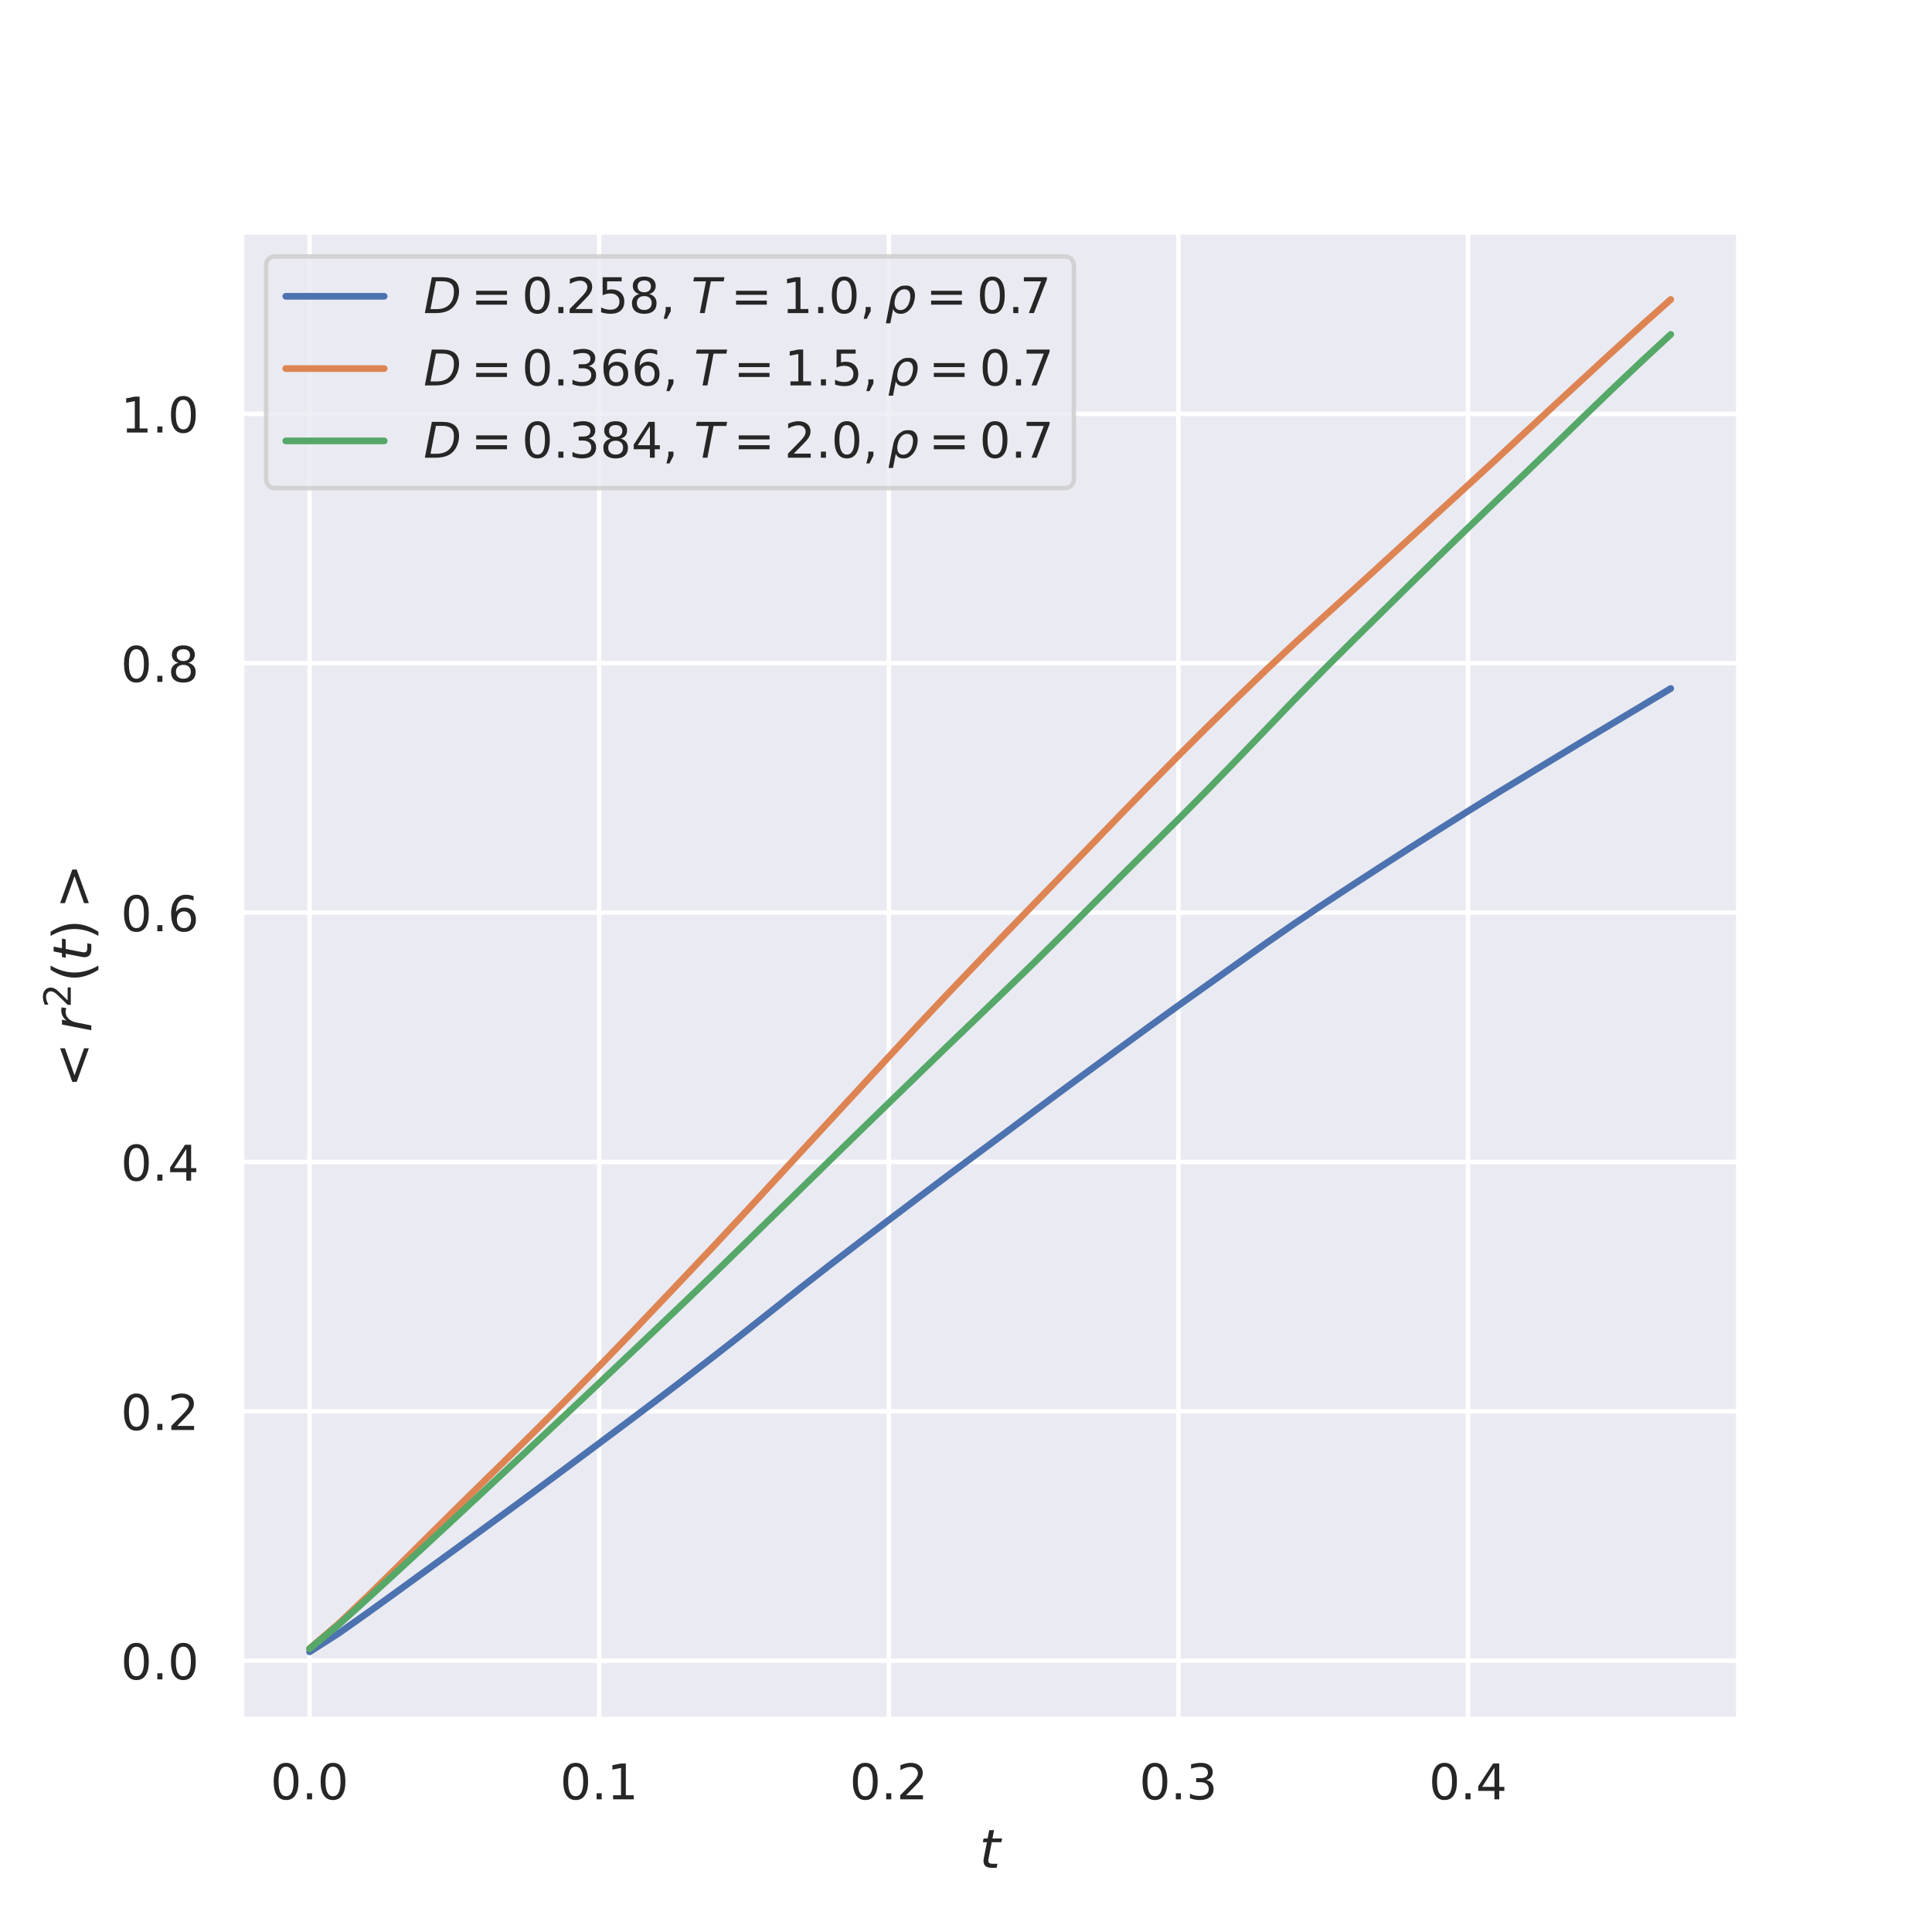 <?xml version="1.0" encoding="utf-8" standalone="no"?>
<!DOCTYPE svg PUBLIC "-//W3C//DTD SVG 1.1//EN"
  "http://www.w3.org/Graphics/SVG/1.1/DTD/svg11.dtd">
<!-- Created with matplotlib (https://matplotlib.org/) -->
<svg height="432pt" version="1.1" viewBox="0 0 432 432" width="432pt" xmlns="http://www.w3.org/2000/svg" xmlns:xlink="http://www.w3.org/1999/xlink">
 <defs>
  <style type="text/css">*{stroke-linecap:butt;stroke-linejoin:round;}</style>
 </defs>
 <g id="figure_1">
  <g id="patch_1">
   <path d="M 0 432 
L 432 432 
L 432 0 
L 0 0 
z
" style="fill:#ffffff;"/>
  </g>
  <g id="axes_1">
   <g id="patch_2">
    <path d="M 54 384.48 
L 388.8 384.48 
L 388.8 51.84 
L 54 51.84 
z
" style="fill:#eaeaf2;"/>
   </g>
   <g id="matplotlib.axis_1">
    <g id="xtick_1">
     <g id="line2d_1">
      <path clip-path="url(#pfe20862c50)" d="M 69.218 384.48 
L 69.218 51.84 
" style="fill:none;stroke:#ffffff;stroke-linecap:round;"/>
     </g>
     <g id="text_1">
      <!-- 0.0 -->
      <g style="fill:#262626;" transform="translate(60.471 402.338)scale(0.11 -0.11)">
       <defs>
        <path d="M 31.781 66.406 
Q 24.172 66.406 20.328 58.906 
Q 16.5 51.422 16.5 36.375 
Q 16.5 21.391 20.328 13.891 
Q 24.172 6.391 31.781 6.391 
Q 39.453 6.391 43.281 13.891 
Q 47.125 21.391 47.125 36.375 
Q 47.125 51.422 43.281 58.906 
Q 39.453 66.406 31.781 66.406 
z
M 31.781 74.219 
Q 44.047 74.219 50.516 64.516 
Q 56.984 54.828 56.984 36.375 
Q 56.984 17.969 50.516 8.266 
Q 44.047 -1.422 31.781 -1.422 
Q 19.531 -1.422 13.062 8.266 
Q 6.594 17.969 6.594 36.375 
Q 6.594 54.828 13.062 64.516 
Q 19.531 74.219 31.781 74.219 
z
" id="DejaVuSans-48"/>
        <path d="M 10.688 12.406 
L 21 12.406 
L 21 0 
L 10.688 0 
z
" id="DejaVuSans-46"/>
       </defs>
       <use xlink:href="#DejaVuSans-48"/>
       <use x="63.623" xlink:href="#DejaVuSans-46"/>
       <use x="95.41" xlink:href="#DejaVuSans-48"/>
      </g>
     </g>
    </g>
    <g id="xtick_2">
     <g id="line2d_2">
      <path clip-path="url(#pfe20862c50)" d="M 133.976 384.48 
L 133.976 51.84 
" style="fill:none;stroke:#ffffff;stroke-linecap:round;"/>
     </g>
     <g id="text_2">
      <!-- 0.1 -->
      <g style="fill:#262626;" transform="translate(125.23 402.338)scale(0.11 -0.11)">
       <defs>
        <path d="M 12.406 8.297 
L 28.516 8.297 
L 28.516 63.922 
L 10.984 60.406 
L 10.984 69.391 
L 28.422 72.906 
L 38.281 72.906 
L 38.281 8.297 
L 54.391 8.297 
L 54.391 0 
L 12.406 0 
z
" id="DejaVuSans-49"/>
       </defs>
       <use xlink:href="#DejaVuSans-48"/>
       <use x="63.623" xlink:href="#DejaVuSans-46"/>
       <use x="95.41" xlink:href="#DejaVuSans-49"/>
      </g>
     </g>
    </g>
    <g id="xtick_3">
     <g id="line2d_3">
      <path clip-path="url(#pfe20862c50)" d="M 198.735 384.48 
L 198.735 51.84 
" style="fill:none;stroke:#ffffff;stroke-linecap:round;"/>
     </g>
     <g id="text_3">
      <!-- 0.2 -->
      <g style="fill:#262626;" transform="translate(189.988 402.338)scale(0.11 -0.11)">
       <defs>
        <path d="M 19.188 8.297 
L 53.609 8.297 
L 53.609 0 
L 7.328 0 
L 7.328 8.297 
Q 12.938 14.109 22.625 23.891 
Q 32.328 33.688 34.812 36.531 
Q 39.547 41.844 41.422 45.531 
Q 43.312 49.219 43.312 52.781 
Q 43.312 58.594 39.234 62.25 
Q 35.156 65.922 28.609 65.922 
Q 23.969 65.922 18.812 64.312 
Q 13.672 62.703 7.812 59.422 
L 7.812 69.391 
Q 13.766 71.781 18.938 73 
Q 24.125 74.219 28.422 74.219 
Q 39.75 74.219 46.484 68.547 
Q 53.219 62.891 53.219 53.422 
Q 53.219 48.922 51.531 44.891 
Q 49.859 40.875 45.406 35.406 
Q 44.188 33.984 37.641 27.219 
Q 31.109 20.453 19.188 8.297 
z
" id="DejaVuSans-50"/>
       </defs>
       <use xlink:href="#DejaVuSans-48"/>
       <use x="63.623" xlink:href="#DejaVuSans-46"/>
       <use x="95.41" xlink:href="#DejaVuSans-50"/>
      </g>
     </g>
    </g>
    <g id="xtick_4">
     <g id="line2d_4">
      <path clip-path="url(#pfe20862c50)" d="M 263.493 384.48 
L 263.493 51.84 
" style="fill:none;stroke:#ffffff;stroke-linecap:round;"/>
     </g>
     <g id="text_4">
      <!-- 0.3 -->
      <g style="fill:#262626;" transform="translate(254.746 402.338)scale(0.11 -0.11)">
       <defs>
        <path d="M 40.578 39.312 
Q 47.656 37.797 51.625 33 
Q 55.609 28.219 55.609 21.188 
Q 55.609 10.406 48.188 4.484 
Q 40.766 -1.422 27.094 -1.422 
Q 22.516 -1.422 17.656 -0.516 
Q 12.797 0.391 7.625 2.203 
L 7.625 11.719 
Q 11.719 9.328 16.594 8.109 
Q 21.484 6.891 26.812 6.891 
Q 36.078 6.891 40.938 10.547 
Q 45.797 14.203 45.797 21.188 
Q 45.797 27.641 41.281 31.266 
Q 36.766 34.906 28.719 34.906 
L 20.219 34.906 
L 20.219 43.016 
L 29.109 43.016 
Q 36.375 43.016 40.234 45.922 
Q 44.094 48.828 44.094 54.297 
Q 44.094 59.906 40.109 62.906 
Q 36.141 65.922 28.719 65.922 
Q 24.656 65.922 20.016 65.031 
Q 15.375 64.156 9.812 62.312 
L 9.812 71.094 
Q 15.438 72.656 20.344 73.438 
Q 25.25 74.219 29.594 74.219 
Q 40.828 74.219 47.359 69.109 
Q 53.906 64.016 53.906 55.328 
Q 53.906 49.266 50.438 45.094 
Q 46.969 40.922 40.578 39.312 
z
" id="DejaVuSans-51"/>
       </defs>
       <use xlink:href="#DejaVuSans-48"/>
       <use x="63.623" xlink:href="#DejaVuSans-46"/>
       <use x="95.41" xlink:href="#DejaVuSans-51"/>
      </g>
     </g>
    </g>
    <g id="xtick_5">
     <g id="line2d_5">
      <path clip-path="url(#pfe20862c50)" d="M 328.251 384.48 
L 328.251 51.84 
" style="fill:none;stroke:#ffffff;stroke-linecap:round;"/>
     </g>
     <g id="text_5">
      <!-- 0.4 -->
      <g style="fill:#262626;" transform="translate(319.504 402.338)scale(0.11 -0.11)">
       <defs>
        <path d="M 37.797 64.312 
L 12.891 25.391 
L 37.797 25.391 
z
M 35.203 72.906 
L 47.609 72.906 
L 47.609 25.391 
L 58.016 25.391 
L 58.016 17.188 
L 47.609 17.188 
L 47.609 0 
L 37.797 0 
L 37.797 17.188 
L 4.891 17.188 
L 4.891 26.703 
z
" id="DejaVuSans-52"/>
       </defs>
       <use xlink:href="#DejaVuSans-48"/>
       <use x="63.623" xlink:href="#DejaVuSans-46"/>
       <use x="95.41" xlink:href="#DejaVuSans-52"/>
      </g>
     </g>
    </g>
    <g id="text_6">
     <!-- $t$ -->
     <g style="fill:#262626;" transform="translate(219 417.744)scale(0.12 -0.12)">
      <defs>
       <path d="M 42.281 54.688 
L 40.922 47.703 
L 23 47.703 
L 17.188 18.016 
Q 16.891 16.359 16.75 15.234 
Q 16.609 14.109 16.609 13.484 
Q 16.609 10.359 18.484 8.938 
Q 20.359 7.516 24.516 7.516 
L 33.594 7.516 
L 32.078 0 
L 23.484 0 
Q 15.484 0 11.547 3.125 
Q 7.625 6.25 7.625 12.594 
Q 7.625 13.719 7.766 15.062 
Q 7.906 16.406 8.203 18.016 
L 14.016 47.703 
L 6.391 47.703 
L 7.812 54.688 
L 15.281 54.688 
L 18.312 70.219 
L 27.297 70.219 
L 24.312 54.688 
z
" id="DejaVuSans-Oblique-116"/>
      </defs>
      <use transform="translate(0 0.781)" xlink:href="#DejaVuSans-Oblique-116"/>
     </g>
    </g>
   </g>
   <g id="matplotlib.axis_2">
    <g id="ytick_1">
     <g id="line2d_6">
      <path clip-path="url(#pfe20862c50)" d="M 54 371.333 
L 388.8 371.333 
" style="fill:none;stroke:#ffffff;stroke-linecap:round;"/>
     </g>
     <g id="text_7">
      <!-- 0.0 -->
      <g style="fill:#262626;" transform="translate(27.007 375.512)scale(0.11 -0.11)">
       <use xlink:href="#DejaVuSans-48"/>
       <use x="63.623" xlink:href="#DejaVuSans-46"/>
       <use x="95.41" xlink:href="#DejaVuSans-48"/>
      </g>
     </g>
    </g>
    <g id="ytick_2">
     <g id="line2d_7">
      <path clip-path="url(#pfe20862c50)" d="M 54 315.572 
L 388.8 315.572 
" style="fill:none;stroke:#ffffff;stroke-linecap:round;"/>
     </g>
     <g id="text_8">
      <!-- 0.2 -->
      <g style="fill:#262626;" transform="translate(27.007 319.752)scale(0.11 -0.11)">
       <use xlink:href="#DejaVuSans-48"/>
       <use x="63.623" xlink:href="#DejaVuSans-46"/>
       <use x="95.41" xlink:href="#DejaVuSans-50"/>
      </g>
     </g>
    </g>
    <g id="ytick_3">
     <g id="line2d_8">
      <path clip-path="url(#pfe20862c50)" d="M 54 259.812 
L 388.8 259.812 
" style="fill:none;stroke:#ffffff;stroke-linecap:round;"/>
     </g>
     <g id="text_9">
      <!-- 0.4 -->
      <g style="fill:#262626;" transform="translate(27.007 263.991)scale(0.11 -0.11)">
       <use xlink:href="#DejaVuSans-48"/>
       <use x="63.623" xlink:href="#DejaVuSans-46"/>
       <use x="95.41" xlink:href="#DejaVuSans-52"/>
      </g>
     </g>
    </g>
    <g id="ytick_4">
     <g id="line2d_9">
      <path clip-path="url(#pfe20862c50)" d="M 54 204.051 
L 388.8 204.051 
" style="fill:none;stroke:#ffffff;stroke-linecap:round;"/>
     </g>
     <g id="text_10">
      <!-- 0.6 -->
      <g style="fill:#262626;" transform="translate(27.007 208.23)scale(0.11 -0.11)">
       <defs>
        <path d="M 33.016 40.375 
Q 26.375 40.375 22.484 35.828 
Q 18.609 31.297 18.609 23.391 
Q 18.609 15.531 22.484 10.953 
Q 26.375 6.391 33.016 6.391 
Q 39.656 6.391 43.531 10.953 
Q 47.406 15.531 47.406 23.391 
Q 47.406 31.297 43.531 35.828 
Q 39.656 40.375 33.016 40.375 
z
M 52.594 71.297 
L 52.594 62.312 
Q 48.875 64.062 45.094 64.984 
Q 41.312 65.922 37.594 65.922 
Q 27.828 65.922 22.672 59.328 
Q 17.531 52.734 16.797 39.406 
Q 19.672 43.656 24.016 45.922 
Q 28.375 48.188 33.594 48.188 
Q 44.578 48.188 50.953 41.516 
Q 57.328 34.859 57.328 23.391 
Q 57.328 12.156 50.688 5.359 
Q 44.047 -1.422 33.016 -1.422 
Q 20.359 -1.422 13.672 8.266 
Q 6.984 17.969 6.984 36.375 
Q 6.984 53.656 15.188 63.938 
Q 23.391 74.219 37.203 74.219 
Q 40.922 74.219 44.703 73.484 
Q 48.484 72.75 52.594 71.297 
z
" id="DejaVuSans-54"/>
       </defs>
       <use xlink:href="#DejaVuSans-48"/>
       <use x="63.623" xlink:href="#DejaVuSans-46"/>
       <use x="95.41" xlink:href="#DejaVuSans-54"/>
      </g>
     </g>
    </g>
    <g id="ytick_5">
     <g id="line2d_10">
      <path clip-path="url(#pfe20862c50)" d="M 54 148.291 
L 388.8 148.291 
" style="fill:none;stroke:#ffffff;stroke-linecap:round;"/>
     </g>
     <g id="text_11">
      <!-- 0.8 -->
      <g style="fill:#262626;" transform="translate(27.007 152.47)scale(0.11 -0.11)">
       <defs>
        <path d="M 31.781 34.625 
Q 24.75 34.625 20.719 30.859 
Q 16.703 27.094 16.703 20.516 
Q 16.703 13.922 20.719 10.156 
Q 24.75 6.391 31.781 6.391 
Q 38.812 6.391 42.859 10.172 
Q 46.922 13.969 46.922 20.516 
Q 46.922 27.094 42.891 30.859 
Q 38.875 34.625 31.781 34.625 
z
M 21.922 38.812 
Q 15.578 40.375 12.031 44.719 
Q 8.5 49.078 8.5 55.328 
Q 8.5 64.062 14.719 69.141 
Q 20.953 74.219 31.781 74.219 
Q 42.672 74.219 48.875 69.141 
Q 55.078 64.062 55.078 55.328 
Q 55.078 49.078 51.531 44.719 
Q 48 40.375 41.703 38.812 
Q 48.828 37.156 52.797 32.312 
Q 56.781 27.484 56.781 20.516 
Q 56.781 9.906 50.312 4.234 
Q 43.844 -1.422 31.781 -1.422 
Q 19.734 -1.422 13.25 4.234 
Q 6.781 9.906 6.781 20.516 
Q 6.781 27.484 10.781 32.312 
Q 14.797 37.156 21.922 38.812 
z
M 18.312 54.391 
Q 18.312 48.734 21.844 45.562 
Q 25.391 42.391 31.781 42.391 
Q 38.141 42.391 41.719 45.562 
Q 45.312 48.734 45.312 54.391 
Q 45.312 60.062 41.719 63.234 
Q 38.141 66.406 31.781 66.406 
Q 25.391 66.406 21.844 63.234 
Q 18.312 60.062 18.312 54.391 
z
" id="DejaVuSans-56"/>
       </defs>
       <use xlink:href="#DejaVuSans-48"/>
       <use x="63.623" xlink:href="#DejaVuSans-46"/>
       <use x="95.41" xlink:href="#DejaVuSans-56"/>
      </g>
     </g>
    </g>
    <g id="ytick_6">
     <g id="line2d_11">
      <path clip-path="url(#pfe20862c50)" d="M 54 92.53 
L 388.8 92.53 
" style="fill:none;stroke:#ffffff;stroke-linecap:round;"/>
     </g>
     <g id="text_12">
      <!-- 1.0 -->
      <g style="fill:#262626;" transform="translate(27.007 96.709)scale(0.11 -0.11)">
       <use xlink:href="#DejaVuSans-49"/>
       <use x="63.623" xlink:href="#DejaVuSans-46"/>
       <use x="95.41" xlink:href="#DejaVuSans-48"/>
      </g>
     </g>
    </g>
    <g id="text_13">
     <!-- $&lt;r^2(t)&gt;$ -->
     <g style="fill:#262626;" transform="translate(20.511 245.52)rotate(-90)scale(0.12 -0.12)">
      <defs>
       <path d="M 73.188 49.219 
L 22.797 31.297 
L 73.188 13.484 
L 73.188 4.594 
L 10.594 27.297 
L 10.594 35.406 
L 73.188 58.109 
z
" id="DejaVuSans-60"/>
       <path d="M 44.578 46.391 
Q 43.219 47.125 41.453 47.516 
Q 39.703 47.906 37.703 47.906 
Q 30.516 47.906 25.141 42.453 
Q 19.781 37.016 18.016 27.875 
L 12.5 0 
L 3.516 0 
L 14.203 54.688 
L 23.188 54.688 
L 21.484 46.188 
Q 25.047 50.922 30 53.453 
Q 34.969 56 40.578 56 
Q 42.047 56 43.453 55.828 
Q 44.875 55.672 46.297 55.281 
z
" id="DejaVuSans-Oblique-114"/>
       <path d="M 31 75.875 
Q 24.469 64.656 21.281 53.656 
Q 18.109 42.672 18.109 31.391 
Q 18.109 20.125 21.312 9.062 
Q 24.516 -2 31 -13.188 
L 23.188 -13.188 
Q 15.875 -1.703 12.234 9.375 
Q 8.594 20.453 8.594 31.391 
Q 8.594 42.281 12.203 53.312 
Q 15.828 64.359 23.188 75.875 
z
" id="DejaVuSans-40"/>
       <path d="M 8.016 75.875 
L 15.828 75.875 
Q 23.141 64.359 26.781 53.312 
Q 30.422 42.281 30.422 31.391 
Q 30.422 20.453 26.781 9.375 
Q 23.141 -1.703 15.828 -13.188 
L 8.016 -13.188 
Q 14.5 -2 17.703 9.062 
Q 20.906 20.125 20.906 31.391 
Q 20.906 42.672 17.703 53.656 
Q 14.5 64.656 8.016 75.875 
z
" id="DejaVuSans-41"/>
       <path d="M 10.594 49.219 
L 10.594 58.109 
L 73.188 35.406 
L 73.188 27.297 
L 10.594 4.594 
L 10.594 13.484 
L 60.891 31.297 
z
" id="DejaVuSans-62"/>
      </defs>
      <use transform="translate(19.482 0.766)" xlink:href="#DejaVuSans-60"/>
      <use transform="translate(122.754 0.766)" xlink:href="#DejaVuSans-Oblique-114"/>
      <use transform="translate(168.517 39.047)scale(0.7)" xlink:href="#DejaVuSans-50"/>
      <use transform="translate(215.788 0.766)" xlink:href="#DejaVuSans-40"/>
      <use transform="translate(254.801 0.766)" xlink:href="#DejaVuSans-Oblique-116"/>
      <use transform="translate(294.01 0.766)" xlink:href="#DejaVuSans-41"/>
      <use transform="translate(352.506 0.766)" xlink:href="#DejaVuSans-62"/>
     </g>
    </g>
   </g>
   <g id="line2d_12">
    <path clip-path="url(#pfe20862c50)" d="M 69.218 369.36 
L 75.694 365.229 
L 82.17 360.653 
L 88.646 355.984 
L 95.121 351.283 
L 101.597 346.571 
L 108.073 341.853 
L 114.549 337.127 
L 121.025 332.354 
L 127.501 327.547 
L 133.976 322.725 
L 140.452 317.88 
L 146.928 313.003 
L 153.404 308.071 
L 159.88 303.072 
L 166.356 298.003 
L 172.831 292.871 
L 179.307 287.743 
L 185.783 282.692 
L 192.259 277.725 
L 198.735 272.807 
L 205.21 267.902 
L 211.686 263.029 
L 218.162 258.221 
L 224.638 253.417 
L 231.114 248.57 
L 237.59 243.755 
L 244.065 238.994 
L 250.541 234.243 
L 257.017 229.52 
L 263.493 224.842 
L 269.969 220.234 
L 276.444 215.621 
L 282.92 211.034 
L 289.396 206.55 
L 295.872 202.196 
L 302.348 197.947 
L 308.824 193.743 
L 315.299 189.573 
L 321.775 185.467 
L 328.251 181.384 
L 334.727 177.364 
L 341.203 173.432 
L 347.679 169.511 
L 354.154 165.6 
L 360.63 161.723 
L 367.106 157.846 
L 373.582 153.95 
" style="fill:none;stroke:#4c72b0;stroke-linecap:round;stroke-width:1.5;"/>
   </g>
   <g id="line2d_13">
    <path clip-path="url(#pfe20862c50)" d="M 69.218 368.614 
L 75.694 363.072 
L 82.17 356.919 
L 88.646 350.568 
L 95.121 344.147 
L 101.597 337.733 
L 108.073 331.364 
L 114.549 325.011 
L 121.025 318.61 
L 127.501 312.109 
L 133.976 305.504 
L 140.452 298.806 
L 146.928 292.007 
L 153.404 285.183 
L 159.88 278.321 
L 166.356 271.381 
L 172.831 264.363 
L 179.307 257.332 
L 185.783 250.317 
L 192.259 243.308 
L 198.735 236.3 
L 205.21 229.324 
L 211.686 222.45 
L 218.162 215.671 
L 224.638 208.923 
L 231.114 202.236 
L 237.59 195.562 
L 244.065 188.881 
L 250.541 182.176 
L 257.017 175.537 
L 263.493 168.982 
L 269.969 162.532 
L 276.444 156.202 
L 282.92 149.968 
L 289.396 143.907 
L 295.872 138.009 
L 302.348 132.151 
L 308.824 126.245 
L 315.299 120.317 
L 321.775 114.408 
L 328.251 108.484 
L 334.727 102.539 
L 341.203 96.522 
L 347.679 90.527 
L 354.154 84.561 
L 360.63 78.596 
L 367.106 72.723 
L 373.582 66.96 
" style="fill:none;stroke:#dd8452;stroke-linecap:round;stroke-width:1.5;"/>
   </g>
   <g id="line2d_14">
    <path clip-path="url(#pfe20862c50)" d="M 69.218 368.666 
L 75.694 363.308 
L 82.17 357.463 
L 88.646 351.533 
L 95.121 345.573 
L 101.597 339.561 
L 108.073 333.532 
L 114.549 327.491 
L 121.025 321.435 
L 127.501 315.369 
L 133.976 309.26 
L 140.452 303.13 
L 146.928 296.995 
L 153.404 290.818 
L 159.88 284.577 
L 166.356 278.266 
L 172.831 271.927 
L 179.307 265.589 
L 185.783 259.243 
L 192.259 252.923 
L 198.735 246.636 
L 205.21 240.345 
L 211.686 234.074 
L 218.162 227.849 
L 224.638 221.625 
L 231.114 215.369 
L 237.59 208.983 
L 244.065 202.499 
L 250.541 196.026 
L 257.017 189.595 
L 263.493 183.178 
L 269.969 176.65 
L 276.444 169.985 
L 282.92 163.255 
L 289.396 156.496 
L 295.872 149.88 
L 302.348 143.411 
L 308.824 137.032 
L 315.299 130.65 
L 321.775 124.312 
L 328.251 118.043 
L 334.727 111.837 
L 341.203 105.663 
L 347.679 99.423 
L 354.154 93.129 
L 360.63 86.895 
L 367.106 80.765 
L 373.582 74.77 
" style="fill:none;stroke:#55a868;stroke-linecap:round;stroke-width:1.5;"/>
   </g>
   <g id="patch_3">
    <path d="M 54 384.48 
L 54 51.84 
" style="fill:none;stroke:#ffffff;stroke-linecap:square;stroke-linejoin:miter;stroke-width:1.25;"/>
   </g>
   <g id="patch_4">
    <path d="M 388.8 384.48 
L 388.8 51.84 
" style="fill:none;stroke:#ffffff;stroke-linecap:square;stroke-linejoin:miter;stroke-width:1.25;"/>
   </g>
   <g id="patch_5">
    <path d="M 54 384.48 
L 388.8 384.48 
" style="fill:none;stroke:#ffffff;stroke-linecap:square;stroke-linejoin:miter;stroke-width:1.25;"/>
   </g>
   <g id="patch_6">
    <path d="M 54 51.84 
L 388.8 51.84 
" style="fill:none;stroke:#ffffff;stroke-linecap:square;stroke-linejoin:miter;stroke-width:1.25;"/>
   </g>
   <g id="legend_1">
    <g id="patch_7">
     <path d="M 61.7 109.145 
L 237.92 109.145 
Q 240.12 109.145 240.12 106.945 
L 240.12 59.54 
Q 240.12 57.34 237.92 57.34 
L 61.7 57.34 
Q 59.5 57.34 59.5 59.54 
L 59.5 106.945 
Q 59.5 109.145 61.7 109.145 
z
" style="fill:#eaeaf2;opacity:0.8;stroke:#cccccc;stroke-linejoin:miter;"/>
    </g>
    <g id="line2d_15">
     <path d="M 63.9 66.248 
L 85.9 66.248 
" style="fill:none;stroke:#4c72b0;stroke-linecap:round;stroke-width:1.5;"/>
    </g>
    <g id="line2d_16"/>
    <g id="text_14">
     <!-- $D = 0.258$, $ T = 1.0, \rho = 0.7 $ -->
     <g style="fill:#262626;" transform="translate(94.7 70.098)scale(0.11 -0.11)">
      <defs>
       <path d="M 16.891 72.906 
L 38.094 72.906 
Q 54.984 72.906 63.594 65.75 
Q 72.219 58.594 72.219 44.484 
Q 72.219 35.156 68.938 26.531 
Q 65.672 17.922 59.906 12.016 
Q 54.109 5.953 45.172 2.969 
Q 36.234 0 24.031 0 
L 2.688 0 
z
M 25.203 64.797 
L 14.203 8.109 
L 27.094 8.109 
Q 43.656 8.109 52.734 17.625 
Q 61.812 27.156 61.812 44.484 
Q 61.812 54.984 55.953 59.891 
Q 50.094 64.797 37.594 64.797 
z
" id="DejaVuSans-Oblique-68"/>
       <path d="M 10.594 45.406 
L 73.188 45.406 
L 73.188 37.203 
L 10.594 37.203 
z
M 10.594 25.484 
L 73.188 25.484 
L 73.188 17.188 
L 10.594 17.188 
z
" id="DejaVuSans-61"/>
       <path d="M 10.797 72.906 
L 49.516 72.906 
L 49.516 64.594 
L 19.828 64.594 
L 19.828 46.734 
Q 21.969 47.469 24.109 47.828 
Q 26.266 48.188 28.422 48.188 
Q 40.625 48.188 47.75 41.5 
Q 54.891 34.812 54.891 23.391 
Q 54.891 11.625 47.562 5.094 
Q 40.234 -1.422 26.906 -1.422 
Q 22.312 -1.422 17.547 -0.641 
Q 12.797 0.141 7.719 1.703 
L 7.719 11.625 
Q 12.109 9.234 16.797 8.062 
Q 21.484 6.891 26.703 6.891 
Q 35.156 6.891 40.078 11.328 
Q 45.016 15.766 45.016 23.391 
Q 45.016 31 40.078 35.438 
Q 35.156 39.891 26.703 39.891 
Q 22.75 39.891 18.812 39.016 
Q 14.891 38.141 10.797 36.281 
z
" id="DejaVuSans-53"/>
       <path d="M 11.719 12.406 
L 22.016 12.406 
L 22.016 4 
L 14.016 -11.625 
L 7.719 -11.625 
L 11.719 4 
z
" id="DejaVuSans-44"/>
       <path id="DejaVuSans-32"/>
       <path d="M 5.906 72.906 
L 67.578 72.906 
L 66.016 64.594 
L 39.984 64.594 
L 27.484 0 
L 17.578 0 
L 30.078 64.594 
L 4.297 64.594 
z
" id="DejaVuSans-Oblique-84"/>
       <path d="M 18.797 44.922 
Q 22.703 49.906 30.953 54.297 
Q 34.188 56 43.062 56 
Q 53.031 56 57.719 48.094 
Q 62.406 40.188 59.906 27.297 
Q 57.375 14.406 49.609 6.484 
Q 41.844 -1.422 31.891 -1.422 
Q 25.875 -1.422 22.016 0.984 
Q 18.172 3.328 16.312 8.203 
L 10.641 -20.797 
L 1.609 -20.797 
L 10.891 26.812 
Q 13.094 38.094 18.797 44.922 
z
M 50.594 27.297 
Q 52.484 37.203 49.516 42.875 
Q 46.531 48.484 39.406 48.484 
Q 32.281 48.484 27.094 42.875 
Q 21.922 37.203 20.016 27.297 
Q 18.062 17.391 21.047 11.719 
Q 24.031 6.109 31.156 6.109 
Q 38.281 6.109 43.453 11.719 
Q 48.641 17.391 50.594 27.297 
z
" id="DejaVuSans-Oblique-961"/>
       <path d="M 8.203 72.906 
L 55.078 72.906 
L 55.078 68.703 
L 28.609 0 
L 18.312 0 
L 43.219 64.594 
L 8.203 64.594 
z
" id="DejaVuSans-55"/>
      </defs>
      <use transform="translate(0 0.781)" xlink:href="#DejaVuSans-Oblique-68"/>
      <use transform="translate(96.484 0.781)" xlink:href="#DejaVuSans-61"/>
      <use transform="translate(199.756 0.781)" xlink:href="#DejaVuSans-48"/>
      <use transform="translate(263.379 0.781)" xlink:href="#DejaVuSans-46"/>
      <use transform="translate(289.666 0.781)" xlink:href="#DejaVuSans-50"/>
      <use transform="translate(353.289 0.781)" xlink:href="#DejaVuSans-53"/>
      <use transform="translate(416.912 0.781)" xlink:href="#DejaVuSans-56"/>
      <use transform="translate(480.535 0.781)" xlink:href="#DejaVuSans-44"/>
      <use transform="translate(512.322 0.781)" xlink:href="#DejaVuSans-32"/>
      <use transform="translate(544.109 0.781)" xlink:href="#DejaVuSans-Oblique-84"/>
      <use transform="translate(624.676 0.781)" xlink:href="#DejaVuSans-61"/>
      <use transform="translate(727.947 0.781)" xlink:href="#DejaVuSans-49"/>
      <use transform="translate(791.57 0.781)" xlink:href="#DejaVuSans-46"/>
      <use transform="translate(823.357 0.781)" xlink:href="#DejaVuSans-48"/>
      <use transform="translate(886.98 0.781)" xlink:href="#DejaVuSans-44"/>
      <use transform="translate(938.25 0.781)" xlink:href="#DejaVuSans-Oblique-961"/>
      <use transform="translate(1021.209 0.781)" xlink:href="#DejaVuSans-61"/>
      <use transform="translate(1124.48 0.781)" xlink:href="#DejaVuSans-48"/>
      <use transform="translate(1188.104 0.781)" xlink:href="#DejaVuSans-46"/>
      <use transform="translate(1212.141 0.781)" xlink:href="#DejaVuSans-55"/>
     </g>
    </g>
    <g id="line2d_17">
     <path d="M 63.9 82.417 
L 85.9 82.417 
" style="fill:none;stroke:#dd8452;stroke-linecap:round;stroke-width:1.5;"/>
    </g>
    <g id="line2d_18"/>
    <g id="text_15">
     <!-- $D = 0.366$, $ T = 1.5, \rho = 0.7 $ -->
     <g style="fill:#262626;" transform="translate(94.7 86.267)scale(0.11 -0.11)">
      <use transform="translate(0 0.781)" xlink:href="#DejaVuSans-Oblique-68"/>
      <use transform="translate(96.484 0.781)" xlink:href="#DejaVuSans-61"/>
      <use transform="translate(199.756 0.781)" xlink:href="#DejaVuSans-48"/>
      <use transform="translate(263.379 0.781)" xlink:href="#DejaVuSans-46"/>
      <use transform="translate(295.166 0.781)" xlink:href="#DejaVuSans-51"/>
      <use transform="translate(358.789 0.781)" xlink:href="#DejaVuSans-54"/>
      <use transform="translate(422.412 0.781)" xlink:href="#DejaVuSans-54"/>
      <use transform="translate(486.035 0.781)" xlink:href="#DejaVuSans-44"/>
      <use transform="translate(517.822 0.781)" xlink:href="#DejaVuSans-32"/>
      <use transform="translate(549.609 0.781)" xlink:href="#DejaVuSans-Oblique-84"/>
      <use transform="translate(630.176 0.781)" xlink:href="#DejaVuSans-61"/>
      <use transform="translate(733.447 0.781)" xlink:href="#DejaVuSans-49"/>
      <use transform="translate(797.07 0.781)" xlink:href="#DejaVuSans-46"/>
      <use transform="translate(828.857 0.781)" xlink:href="#DejaVuSans-53"/>
      <use transform="translate(892.48 0.781)" xlink:href="#DejaVuSans-44"/>
      <use transform="translate(943.75 0.781)" xlink:href="#DejaVuSans-Oblique-961"/>
      <use transform="translate(1026.709 0.781)" xlink:href="#DejaVuSans-61"/>
      <use transform="translate(1129.98 0.781)" xlink:href="#DejaVuSans-48"/>
      <use transform="translate(1193.604 0.781)" xlink:href="#DejaVuSans-46"/>
      <use transform="translate(1217.641 0.781)" xlink:href="#DejaVuSans-55"/>
     </g>
    </g>
    <g id="line2d_19">
     <path d="M 63.9 98.585 
L 85.9 98.585 
" style="fill:none;stroke:#55a868;stroke-linecap:round;stroke-width:1.5;"/>
    </g>
    <g id="line2d_20"/>
    <g id="text_16">
     <!-- $D = 0.384$, $ T = 2.0, \rho = 0.7 $ -->
     <g style="fill:#262626;" transform="translate(94.7 102.435)scale(0.11 -0.11)">
      <use transform="translate(0 0.781)" xlink:href="#DejaVuSans-Oblique-68"/>
      <use transform="translate(96.484 0.781)" xlink:href="#DejaVuSans-61"/>
      <use transform="translate(199.756 0.781)" xlink:href="#DejaVuSans-48"/>
      <use transform="translate(263.379 0.781)" xlink:href="#DejaVuSans-46"/>
      <use transform="translate(295.166 0.781)" xlink:href="#DejaVuSans-51"/>
      <use transform="translate(358.789 0.781)" xlink:href="#DejaVuSans-56"/>
      <use transform="translate(422.412 0.781)" xlink:href="#DejaVuSans-52"/>
      <use transform="translate(486.035 0.781)" xlink:href="#DejaVuSans-44"/>
      <use transform="translate(517.822 0.781)" xlink:href="#DejaVuSans-32"/>
      <use transform="translate(549.609 0.781)" xlink:href="#DejaVuSans-Oblique-84"/>
      <use transform="translate(630.176 0.781)" xlink:href="#DejaVuSans-61"/>
      <use transform="translate(733.447 0.781)" xlink:href="#DejaVuSans-50"/>
      <use transform="translate(797.07 0.781)" xlink:href="#DejaVuSans-46"/>
      <use transform="translate(828.857 0.781)" xlink:href="#DejaVuSans-48"/>
      <use transform="translate(892.48 0.781)" xlink:href="#DejaVuSans-44"/>
      <use transform="translate(943.75 0.781)" xlink:href="#DejaVuSans-Oblique-961"/>
      <use transform="translate(1026.709 0.781)" xlink:href="#DejaVuSans-61"/>
      <use transform="translate(1129.98 0.781)" xlink:href="#DejaVuSans-48"/>
      <use transform="translate(1193.604 0.781)" xlink:href="#DejaVuSans-46"/>
      <use transform="translate(1217.641 0.781)" xlink:href="#DejaVuSans-55"/>
     </g>
    </g>
   </g>
  </g>
 </g>
 <defs>
  <clipPath id="pfe20862c50">
   <rect height="332.64" width="334.8" x="54" y="51.84"/>
  </clipPath>
 </defs>
</svg>
